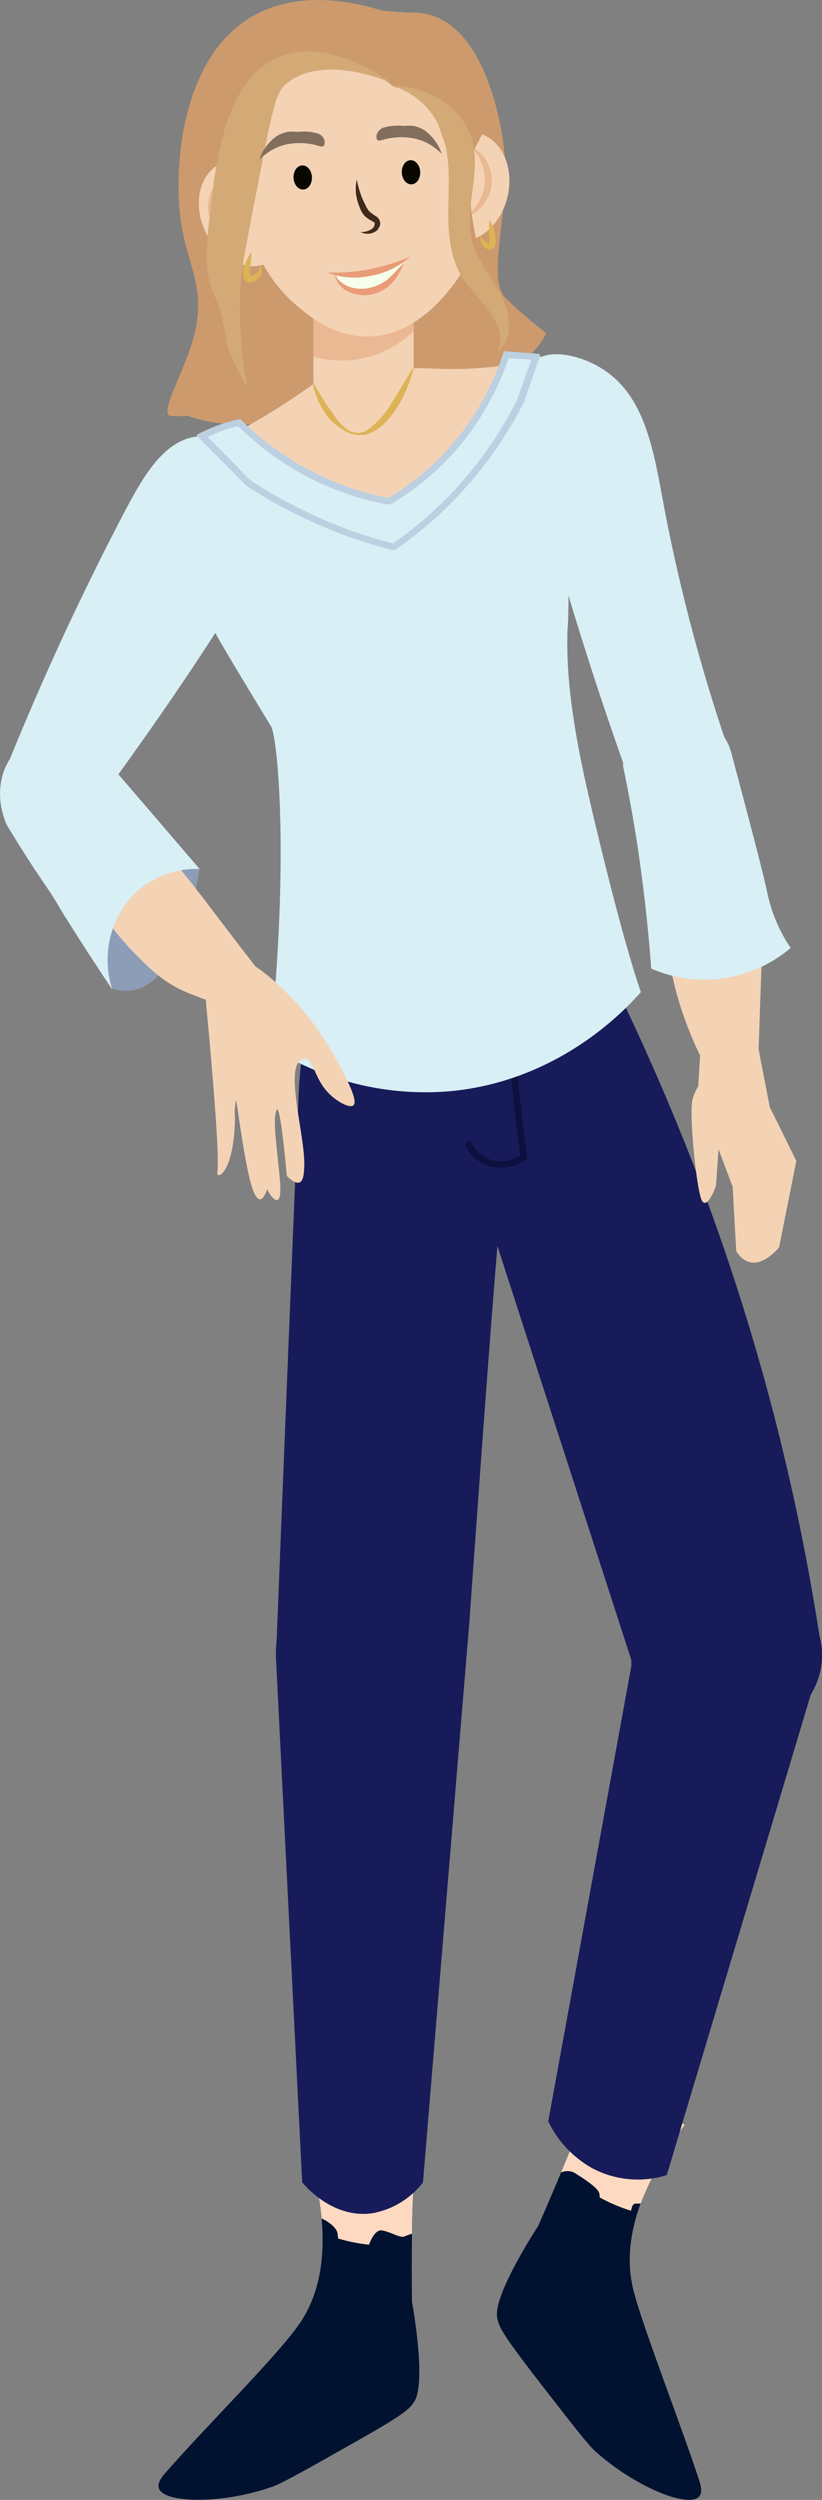 <svg xmlns="http://www.w3.org/2000/svg" viewBox="0 0 123.17 374.52"><rect x="0" y="0" width="123.17" height="374.52" fill="#808080" stroke="none"/><defs><style>.cls-1{fill:#f4d3b5;}.cls-2{fill:#d8eff6;}.cls-3{fill:#171b59;}.cls-4{fill:#001230;}.cls-5{fill:#fcd9c0;}.cls-6{fill:none;stroke:#0d103f;stroke-miterlimit:10;}.cls-7{fill:#cc9a6d;}.cls-8{fill:#eab892;}.cls-9{fill:#ddb357;}.cls-10{fill:#d3a976;}.cls-11{fill:#080700;}.cls-12{fill:#3f2a1c;}.cls-13{fill:#f5ffea;}.cls-14{fill:#ea9b78;}.cls-15{fill:#826e5d;}.cls-16{fill:#bcd0e2;}.cls-17{fill:#8d9cb7;}</style></defs><g id="left_lower_arm" data-name="left lower arm"><path class="cls-1" d="M-16.51,192.32" transform="translate(-19.54 -13.23)"/><path class="cls-2" d="M157.79,116.91" transform="translate(-19.54 -13.23)"/><path class="cls-3" d="M89.86,256.38A15.77,15.77,0,0,1,73.6,269.77a16,16,0,0,1-12.71-8.21c1.83-46,3.21-79.5,3.37-83.65A65.56,65.56,0,0,1,65,170c.13-.91.28-1.84.46-2.79,1.71-9.68,4.72-20.87,5.08-22.19l0-.13s4.95,2.93,16,4.47h0c3.61,2,6.82,4.8,8.32,8.85a38.83,38.83,0,0,1,1.72,18.07C95,184.81,92.86,214.49,89.86,256.38Z" transform="translate(-19.54 -13.23)"/><path class="cls-4" d="M66.4,337.92c3.09,12.41.8,19.28-1.87,23.27-3.39,5-14.17,15.55-20.27,22.59-.39.45-1.19,1.4-.92,2.22.76,2.31,9.58,2.4,17-.22,1.23-.43,4.12-2,9.86-5.26,9.61-5.38,10.47-6.13,11.35-7.39,2-2.85-.28-15.06-.28-15.06s-.07-4.6,0-9.58c0-5.28.4-9.82.56-11.88.2-2.46.48-5.4.91-8.72Q74.57,332.9,66.4,337.92Z" transform="translate(-19.54 -13.23)"/><path class="cls-5" d="M70.13,347.89c0,.23.06.46.08.7a25.73,25.73,0,0,0,4.62.93c.37-.93,1-2.27,1.94-2.14,1.19.17,2.72,1.16,3.32.92a10.92,10.92,0,0,1,1.19-.43c0-5,.4-9.29.55-11.26.2-2.46.48-5.4.91-8.72q-8.17,5-16.34,10a50.57,50.57,0,0,1,1.33,7.69C68.64,346,70,346.91,70.13,347.89Z" transform="translate(-19.54 -13.23)"/><path class="cls-3" d="M60.89,261.56C60.59,253,67,246,74.69,245.51c6.59-.44,13,4,15.17,10.87q-3.47,41.89-6.94,83.8a12.32,12.32,0,0,1-7.55,4.62c-5.92.85-10-4-10.55-4.62Z" transform="translate(-19.54 -13.23)"/><path class="cls-3" d="M142.33,258.34c2,7.37-4.12,14.52-11.76,15.71-8,1.24-16.49-4.2-16.44-12.19L87.2,178.63,83.1,166S88.94,154,97.33,147.19l6.19-2.08c4.53,8.2,8.91,16.89,13,26.08A339,339,0,0,1,142.33,258.34Z" transform="translate(-19.54 -13.23)"/><path class="cls-6" d="M89.59,184.31a5.62,5.62,0,0,0,2.7,2.89,5.72,5.72,0,0,0,5.75-.67c-.26-1.77-.51-3.58-.72-5.42a164.69,164.69,0,0,1-1.12-16.56" transform="translate(-19.54 -13.23)"/><path class="cls-3" d="M142.33,258.34c2,7.37-4.12,14.52-11.76,15.71-8,1.24-16.49-4.2-16.44-12.19L87.2,178.63,83.1,166S88.94,154,97.33,147.19l6.19-2.08c4.53,8.2,8.91,16.89,13,26.08A339,339,0,0,1,142.33,258.34Z" transform="translate(-19.54 -13.23)"/><path class="cls-6" d="M89.59,184.31a5.62,5.62,0,0,0,2.7,2.89,5.72,5.72,0,0,0,5.75-.67c-.26-1.77-.51-3.58-.72-5.42a164.69,164.69,0,0,1-1.12-16.56" transform="translate(-19.54 -13.23)"/><path class="cls-4" d="M122.13,331.54c-8.34,11.36-9,19.28-7.72,24.61,1.23,5.17,7.27,20.61,9.9,28.69.19.57.56,1.75,0,2.4-1.59,1.84-9.76-1.5-15.62-6.82-1-.88-3-3.49-7.05-8.67-6.76-8.69-7.27-9.73-7.59-11.23-.73-3.39,6.11-13.77,6.11-13.77s7.43-16.81,7.86-20,1.19-6.73,1.19-6.73Z" transform="translate(-19.54 -13.23)"/><path class="cls-5" d="M105.53,338.7c.85.51,3.44,2.13,3.77,3a2.09,2.09,0,0,1,.09.73,25.2,25.2,0,0,0,4.7,2c.15-.52.16-1.13.89-1.07l.56,0a47.74,47.74,0,0,1,6.59-11.79L109.2,320.05s-.75,3.57-1.19,6.73c-.23,1.67-2.4,7.13-4.41,11.93A2.31,2.31,0,0,1,105.53,338.7Z" transform="translate(-19.54 -13.23)"/><path class="cls-3" d="M114.12,262.94c.34-1,2.7-7.56,9.09-9.83,6.68-2.38,15.06.9,19.49,8.41l-23.25,77.57a14.51,14.51,0,0,1-11.29-1.1,16,16,0,0,1-6.47-6.95Q107.9,297,114.12,262.94Z" transform="translate(-19.54 -13.23)"/><path class="cls-7" d="M78.64,15.47c-3-1.14-13.52-4.67-21.79.51C47.19,22,45.68,36.77,46.47,44.89c.75,7.78,4.09,11,2.17,18.52-1.34,5.28-5,11.15-3.75,12.09a10.37,10.37,0,0,0,2.63,0,25.43,25.43,0,0,0,10,1.27,25.26,25.26,0,0,0,7-1.38,25,25,0,0,0,3.3-1.45l.35-.19c6.58-3.63,22.6-5,22.6-5,3.22-.28,6-.45,8.38-2.56a9.49,9.49,0,0,0,2.22-3.06c-1-.75-2.31-1.83-3.87-3.21-1.16-1-2-1.86-2.17-2-3.1-3,.93-13.73-.35-23.1C94.68,32.36,92.48,18,84.09,15.48A10.2,10.2,0,0,0,78.64,15.47Z" transform="translate(-19.54 -13.23)"/><ellipse class="cls-1" cx="56.11" cy="45.19" rx="6.41" ry="8.23" transform="translate(-33.46 15.03) rotate(-25.26)"/><ellipse class="cls-1" cx="89.36" cy="41.21" rx="8.23" ry="6.41" transform="translate(9.93 106.06) rotate(-77.27)"/><rect class="cls-1" x="46.96" y="32.88" width="15.03" height="28.99"/><path class="cls-8" d="M81.53,59.72v3.11a15.55,15.55,0,0,1-7.62,4.08,15.38,15.38,0,0,1-7.41-.25V59.72Z" transform="translate(-19.54 -13.23)"/><path class="cls-1" d="M84.94,18.24c-5-4-10.88-3.36-12.68-3.16-.33,0-.75.09-1.21.17s-.88.06-1.21.09c-1.81.2-7.74.84-11.7,5.84-4.35,5.5-3.67,12.72-2.79,19C56,44.89,57.13,53,63.7,58.74c1.86,1.64,5.71,5,11.1,4.9,6.49-.16,10.71-5.32,12.14-7.07,5.77-7,5.18-15.67,4.86-20.36C91.4,30.34,90.55,22.8,84.94,18.24Z" transform="translate(-19.54 -13.23)"/><path class="cls-2" d="M66.5,60.69" transform="translate(-19.54 -13.23)"/><path class="cls-9" d="M57.23,51c0,.65-.09,1.26-.15,1.86A7.41,7.41,0,0,0,57,54.47c0,.1,0,.17,0,.14s-.08,0,0,0a2.41,2.41,0,0,0,.68-.24A1.84,1.84,0,0,0,58.58,53a1.67,1.67,0,0,1-.38,2,2.48,2.48,0,0,1-1,.55.92.92,0,0,1-.85-.2,1.14,1.14,0,0,1-.35-.68,4.29,4.29,0,0,1,.3-2A5.84,5.84,0,0,1,57.23,51Z" transform="translate(-19.54 -13.23)"/><path class="cls-8" d="M90.07,35.1a5.77,5.77,0,0,1,3.15,5.57A6,6,0,0,1,92,43.85a5.28,5.28,0,0,1-2.68,1.92,8,8,0,0,0,2-2.35,6.79,6.79,0,0,0,.85-2.82,6.67,6.67,0,0,0-.46-2.91A8,8,0,0,0,90.07,35.1Z" transform="translate(-19.54 -13.23)"/><path class="cls-9" d="M92.87,46.11a6,6,0,0,1,.7,1.58,6.1,6.1,0,0,1,.25,1.74,3.32,3.32,0,0,1-.07.5.93.93,0,0,1-.45.65.7.7,0,0,1-.54.06l-.26-.11a1.6,1.6,0,0,1-.42-.3,2.3,2.3,0,0,1-.68-1.68,4.65,4.65,0,0,0,1.15,1.06l.29.12.14,0a.23.23,0,0,0-.14,0c-.12.08,0,.05,0,0a1.51,1.51,0,0,0,0-.32c0-.49,0-1,0-1.58A10.94,10.94,0,0,1,92.87,46.11Z" transform="translate(-19.54 -13.23)"/><path class="cls-8" d="M53.05,39.61a7.82,7.82,0,0,0-1.23,2.84,6.82,6.82,0,0,0,0,2.95A6.6,6.6,0,0,0,53.16,48a7.83,7.83,0,0,0,2.38,2,5.34,5.34,0,0,1-2.95-1.44,6.06,6.06,0,0,1-1.72-2.94A5.79,5.79,0,0,1,53.05,39.61Z" transform="translate(-19.54 -13.23)"/><path class="cls-7" d="M56.13,36s-3.69-11.76-1.06-14.55a26,26,0,0,1,14.21-7.54c2.2-.07,1.75.4,8.5,1,4.83.4,6,.24,7.67,1.26,2.28,1.41,2.9,3.84,4.42,6.64,1,1.87,2.38,9.43,2.38,9.43-.2.48-.42,1-.65,1.46-.48,1-1,1.9-1.47,2.72a38.4,38.4,0,0,0,.08,8.69c.68,5.49,2.35,9.07,2.05,9.19s-2.92-3.79-4-8.86c-.76-3.65-.82-8.21-1.21-8.2h0c-1.16-3.53-1.61-4.73-1.61-4.73-1.15-3-1.73-4.53-2.76-5.39a2.84,2.84,0,0,0-.62-.43c-1.19-.6-2.08,0-3.26-.37-.54-.17-.48-.34-1.4-.95a13.48,13.48,0,0,0-5.33-2,10,10,0,0,0-2-.22c-3.07,0-5.79-.66-8,2.48S56.13,36,56.13,36Z" transform="translate(-19.54 -13.23)"/><path class="cls-10" d="M57.91,42.3c-2,10.3-2.13,11.18-2.26,13a59.7,59.7,0,0,0,1,16,35.7,35.7,0,0,1-2.89-5.85c-.45-1.16-.42-4.08-2.08-7.87S50.4,50,51.22,43.33s2.29-18.44,10.22-21.62c7.12-2.86,15.24,2.87,16.68,3.91-1.61-.66-10.21-4.07-15.49,0C60.85,27,60.54,28.67,57.91,42.3Z" transform="translate(-19.54 -13.23)"/><path class="cls-10" d="M79.16,26.38a11.42,11.42,0,0,1,7,8.11c.89,3.42.57,7,.55,10.47s.31,7.15,2.32,10.2c1.17,1.76,2.84,3.25,4.06,5s1.93,3.94,1,5.8c2.38-2.07,2-5.51.71-8.18s-3.48-5.05-4.35-7.86c-1.65-5.25,1.45-11-.3-16.21-1.47-4.42-6.65-7.71-12-7.64" transform="translate(-19.54 -13.23)"/><ellipse class="cls-11" cx="64.91" cy="39.82" rx="1.38" ry="1.81" transform="translate(-21.39 -10.06) rotate(-2.76)"/><ellipse class="cls-11" cx="81.13" cy="39.04" rx="1.38" ry="1.81" transform="translate(-21.33 -9.28) rotate(-2.76)"/><path class="cls-12" d="M73,40.13a15.88,15.88,0,0,0,.73,2.59,10.53,10.53,0,0,0,.55,1.19,3.42,3.42,0,0,0,.61,1,8.08,8.08,0,0,0,1,.73,1.31,1.31,0,0,1,.6.84,1.65,1.65,0,0,1,0,.47,1.82,1.82,0,0,1-.19.42,1.36,1.36,0,0,1-.6.61,2.53,2.53,0,0,1-.73.25A2.43,2.43,0,0,1,73.57,48a3.28,3.28,0,0,0,1.28-.24,2.2,2.2,0,0,0,.51-.32.83.83,0,0,0,.27-.42c0-.07.06-.17.05-.21a.8.8,0,0,0,0-.22c0,.07-.09-.08-.27-.17a6.68,6.68,0,0,1-1.21-.81,4,4,0,0,1-.77-1.32A8.3,8.3,0,0,1,73,42.94,6.34,6.34,0,0,1,73,40.13Z" transform="translate(-19.54 -13.23)"/><path class="cls-13" d="M70,54.53a27.23,27.23,0,0,0,5-.5,27.82,27.82,0,0,0,5.19-1.57,6.39,6.39,0,0,1-.73,1.42,7.27,7.27,0,0,1-2,1.88c-.51.33-3.14,2-5.39,1.17A3.47,3.47,0,0,1,70,54.53Z" transform="translate(-19.54 -13.23)"/><path class="cls-14" d="M68.52,54.05a27.25,27.25,0,0,0,6.35-.48A31.23,31.23,0,0,0,81,51.68a11.94,11.94,0,0,1-5.9,2.87A11.56,11.56,0,0,1,68.52,54.05Z" transform="translate(-19.54 -13.23)"/><path class="cls-14" d="M69.68,54.41a4.32,4.32,0,0,0,2.49,1.88,5.67,5.67,0,0,0,3,0,6.35,6.35,0,0,0,2.71-1.43,29.05,29.05,0,0,0,2.25-2.41,9.65,9.65,0,0,1-1.7,3,5.94,5.94,0,0,1-3,1.85A5.55,5.55,0,0,1,71.89,57,3.69,3.69,0,0,1,69.68,54.41Z" transform="translate(-19.54 -13.23)"/><path class="cls-15" d="M58.39,37.17a8.69,8.69,0,0,1,2.49-1.77,7.48,7.48,0,0,1,1.69-.56,10.13,10.13,0,0,1,4.19.1c.58.16,1.13.39,1.34.07A1.22,1.22,0,0,0,68,33.9a1.63,1.63,0,0,0-.77-.65,7.69,7.69,0,0,0-3.1-.26,6.89,6.89,0,0,0-1.53,0,5.12,5.12,0,0,0-1.68.69A7.11,7.11,0,0,0,58.39,37.17Z" transform="translate(-19.54 -13.23)"/><path class="cls-15" d="M85.73,36.29a8.89,8.89,0,0,0-2.49-1.78,7.74,7.74,0,0,0-1.7-.55,10.09,10.09,0,0,0-4.18.1c-.59.16-1.14.38-1.34.06a1.2,1.2,0,0,1,.14-1.1,1.63,1.63,0,0,1,.77-.65A7.83,7.83,0,0,1,80,32.1a7.33,7.33,0,0,1,1.53,0,4.88,4.88,0,0,1,1.68.69A7.07,7.07,0,0,1,85.73,36.29Z" transform="translate(-19.54 -13.23)"/><path class="cls-1" d="M134.89,179.13l-1.68-8.7.58-16.83c-.86-3.12-1.66-6.52-2.34-10.17-.73-3.92-1.23-7.61-1.56-11l-12.84-.3c.18,3.29.43,5.42.49,5.89v.07c1.14,9.25,1.69,14.91,1.91,16.72h0a2,2,0,0,0,.08.61,54.59,54.59,0,0,0,4.91,15.93h0l-.27,4.62a6.81,6.81,0,0,0-.89,2.11c-.48,2.23.67,14.25,1.54,15.19s2-2.41,2-2.41l.39-5.45,2.11,5.61.54,9.67c2.7,4.15,6.42-.6,6.42-.6l2.58-12.92S136.6,182.51,134.89,179.13Z" transform="translate(-19.54 -13.23)"/><path class="cls-2" d="M112.91,128.06c1.18,5.64,2.22,11.68,3,18.09.53,4.21.92,8.27,1.21,12.19a19.95,19.95,0,0,0,20.9-3.1,20.93,20.93,0,0,1-1.14-1.85,23,23,0,0,1-2.41-6.62c-.72-3.32-2.7-10.8-5.4-20.94a8.16,8.16,0,0,0-9.36-5.74A8,8,0,0,0,112.91,128.06Z" transform="translate(-19.54 -13.23)"/><path class="cls-2" d="M99.82,67.12c-4,2.64-1.29,13.32,1.41,23.19,3,10.87,7.49,26,14.22,44.21.47.54,3.11,3.51,6.32,3.2,3.86-.38,7.66-5.41,6.94-12.17a263.38,263.38,0,0,1-9.64-36.25c-1.56-8.28-2.73-16.82-9.45-20.92C107,66.76,102.52,65.35,99.82,67.12Z" transform="translate(-19.54 -13.23)"/><path class="cls-2" d="M49.17,78.62c-5.13.5-8.26,6.14-11.12,11.58a424.29,424.29,0,0,0-18.31,39.92c.23,1.8.86,4.09,2.64,5.19,3.88,2.41,11.55-1.43,14-4.83s19-26.13,23.8-37.29A9.56,9.56,0,0,0,61,87.42C60,82.42,54.06,78.14,49.17,78.62Z" transform="translate(-19.54 -13.23)"/><path class="cls-1" d="M67.13,70.29c-2.37,1.75-5,3.52-7.9,5.26a98.71,98.71,0,0,1-14.59,7.2c1,2.12,2.54,5.37,4.31,9.37,6.73,15.26,7.62,19.55,11.19,25.54,2.5,4.18,7.09,9.79,16.22,14.44a38.3,38.3,0,0,0,14.81-9.26c19.36-19.66,9.76-54.14,9.27-55.8a60.83,60.83,0,0,1-9.55,1.36c-4.51.29-6.71-.09-10.53,0A55.22,55.22,0,0,0,67.13,70.29Z" transform="translate(-19.54 -13.23)"/><path class="cls-2" d="M104.55,108.88c0-1.94.12-1.35.15-4.4A155,155,0,0,0,103.34,80a115.74,115.74,0,0,0-2.9-13.54l-5.27-.4a40.5,40.5,0,0,1-6.73,12.71,38.39,38.39,0,0,1-10.58,9.26,42,42,0,0,1-10.93-3.7A43.78,43.78,0,0,1,55.65,76.2a24.53,24.53,0,0,0-6.48,2.42c-.67.36-7.4,4.18-7.29,7.65,0,1.44,1,1.57,2.63,4.28,2,3.37,1.37,5,3.54,10a78.2,78.2,0,0,0,3.52,7.1c.77,1.37,1.46,2.63,4.88,8.29L59,120.16,60.13,122c1.06,1.74,2.76,20.48-.17,48a43.06,43.06,0,0,0,27.35,6.68c16.11-1.64,25.89-12.13,28.26-14.82-2.85-8.27-6.62-24.14-7.94-29.9C104.77,119.44,104.51,113,104.55,108.88Z" transform="translate(-19.54 -13.23)"/><path class="cls-16" d="M95.75,66.9,97.6,67l1.54.12-.89,2.55L97,73.21A59.07,59.07,0,0,1,88.42,85.8a56.86,56.86,0,0,1-10,8.84A69.3,69.3,0,0,1,68.05,91.1a71.24,71.24,0,0,1-11-5.93L53.8,81.86l-3.15-3.17a24,24,0,0,1,4.56-1.63,44.34,44.34,0,0,0,11.15,8A43.1,43.1,0,0,0,77.55,88.8h.18a1,1,0,0,0,.51-.13A39.1,39.1,0,0,0,89.1,79.17,41,41,0,0,0,95.75,66.9m-.7-1.06a40.25,40.25,0,0,1-6.74,12.71,37.77,37.77,0,0,1-10.58,9.26,41.78,41.78,0,0,1-10.93-3.7A43.66,43.66,0,0,1,55.52,76,25,25,0,0,0,49,78.38l.13.24L56.45,86A73.14,73.14,0,0,0,67.65,92a70.16,70.16,0,0,0,10.93,3.7,57.16,57.16,0,0,0,10.58-9.25A60.47,60.47,0,0,0,98,73.6c.82-2.37,1.65-4.75,2.48-7.12l-.13-.24-5.26-.4Z" transform="translate(-19.54 -13.23)"/><path class="cls-9" d="M66.52,70.6a47.56,47.56,0,0,0,3.2,5,6.75,6.75,0,0,0,2,2.07,3.07,3.07,0,0,0,1.37.41h.36l.34-.09a1.77,1.77,0,0,0,.66-.25,12.45,12.45,0,0,0,3.83-4.27c1.09-1.65,2.06-3.4,3.15-5.13l.1.05A21.59,21.59,0,0,1,79.23,74a14.07,14.07,0,0,1-1.89,2.47,6.41,6.41,0,0,1-2.64,1.75,2.59,2.59,0,0,1-.79.17l-.4,0-.4,0A4.78,4.78,0,0,1,71.62,78a9,9,0,0,1-2.54-1.82,11.53,11.53,0,0,1-2.66-5.52Z" transform="translate(-19.54 -13.23)"/><path class="cls-17" d="M49.45,143.27s-2.83,21.36-13.07,18.06a38.33,38.33,0,0,1-1.63-4.92,39.76,39.76,0,0,1-1.14-12.49Z" transform="translate(-19.54 -13.23)"/><path class="cls-1" d="M61,174.22c-3-5.82-6.08-8.62-8.4-10.1-2.73-1.74-5.67-1.72-9.65-5a40.19,40.19,0,0,1-3-2.83A39.59,39.59,0,0,1,34.82,150a10.56,10.56,0,0,0-.78-1.16c-.69-.87-1.34-1.32-2.55-2.79A31.67,31.67,0,0,1,26,135.83c-.82-1.87-2.87-6.87-1.41-8.36,1.81-1.84,8,2.67,10.38,4.55,7.53,5.92,12.17,12,16.37,17.54,3.61,4.77,9.11,11.93,16.21,20.83Z" transform="translate(-19.54 -13.23)"/><path class="cls-2" d="M35.37,127c-3.91-4.55-10.28-4.55-13.55-1.07-2.46,2.62-3,7.08-1.23,10.94,2.4,4,4.45,7.09,5.89,9.19,1.55,2.25,2,3.28,3.18,5.08,1.53,2.44,3.8,6,6.72,10.36A14.26,14.26,0,0,1,38.88,148a13.26,13.26,0,0,1,10.57-4.58Z" transform="translate(-19.54 -13.23)"/><path class="cls-1" d="M50.4,163.35c1.57,16.7,1.89,23.12,1.74,25.06,0,.25-.07.78,0,.84.57.35,2.53-1.48,2.61-8.73a7.22,7.22,0,0,1,.18-2.46c.09,0,1.55,12.23,2.9,14.3.09.14.38.59.72.54.58-.08,1.07-1.6,1-1.54s2.53,4.65,1.9-1.72-1-8.66-.48-10.08c0-.05.05-.12.1-.12.42,0,1,5.05,1.45,9.95.29.31,1.2,1.2,1.85,1s.7-1.37.75-2.16c.29-4.22-2.79-14.18-.66-16.08a1.17,1.17,0,0,1,.79-.34c1.25.05,1.35,2.91,3.46,5.12,1.27,1.34,3.22,2.37,3.78,1.9.75-.63-1-4-2.33-6.44a48,48,0,0,0-2.88-4.74,41.1,41.1,0,0,0-7.41-8.09c-2-1.67-2.77-2-3.54-2a5.82,5.82,0,0,0-5.53,3.35A5.73,5.73,0,0,0,50.4,163.35Z" transform="translate(-19.54 -13.23)"/><path class="cls-2" d="M140.94,113.26" transform="translate(-19.54 -13.23)"/></g></svg>
